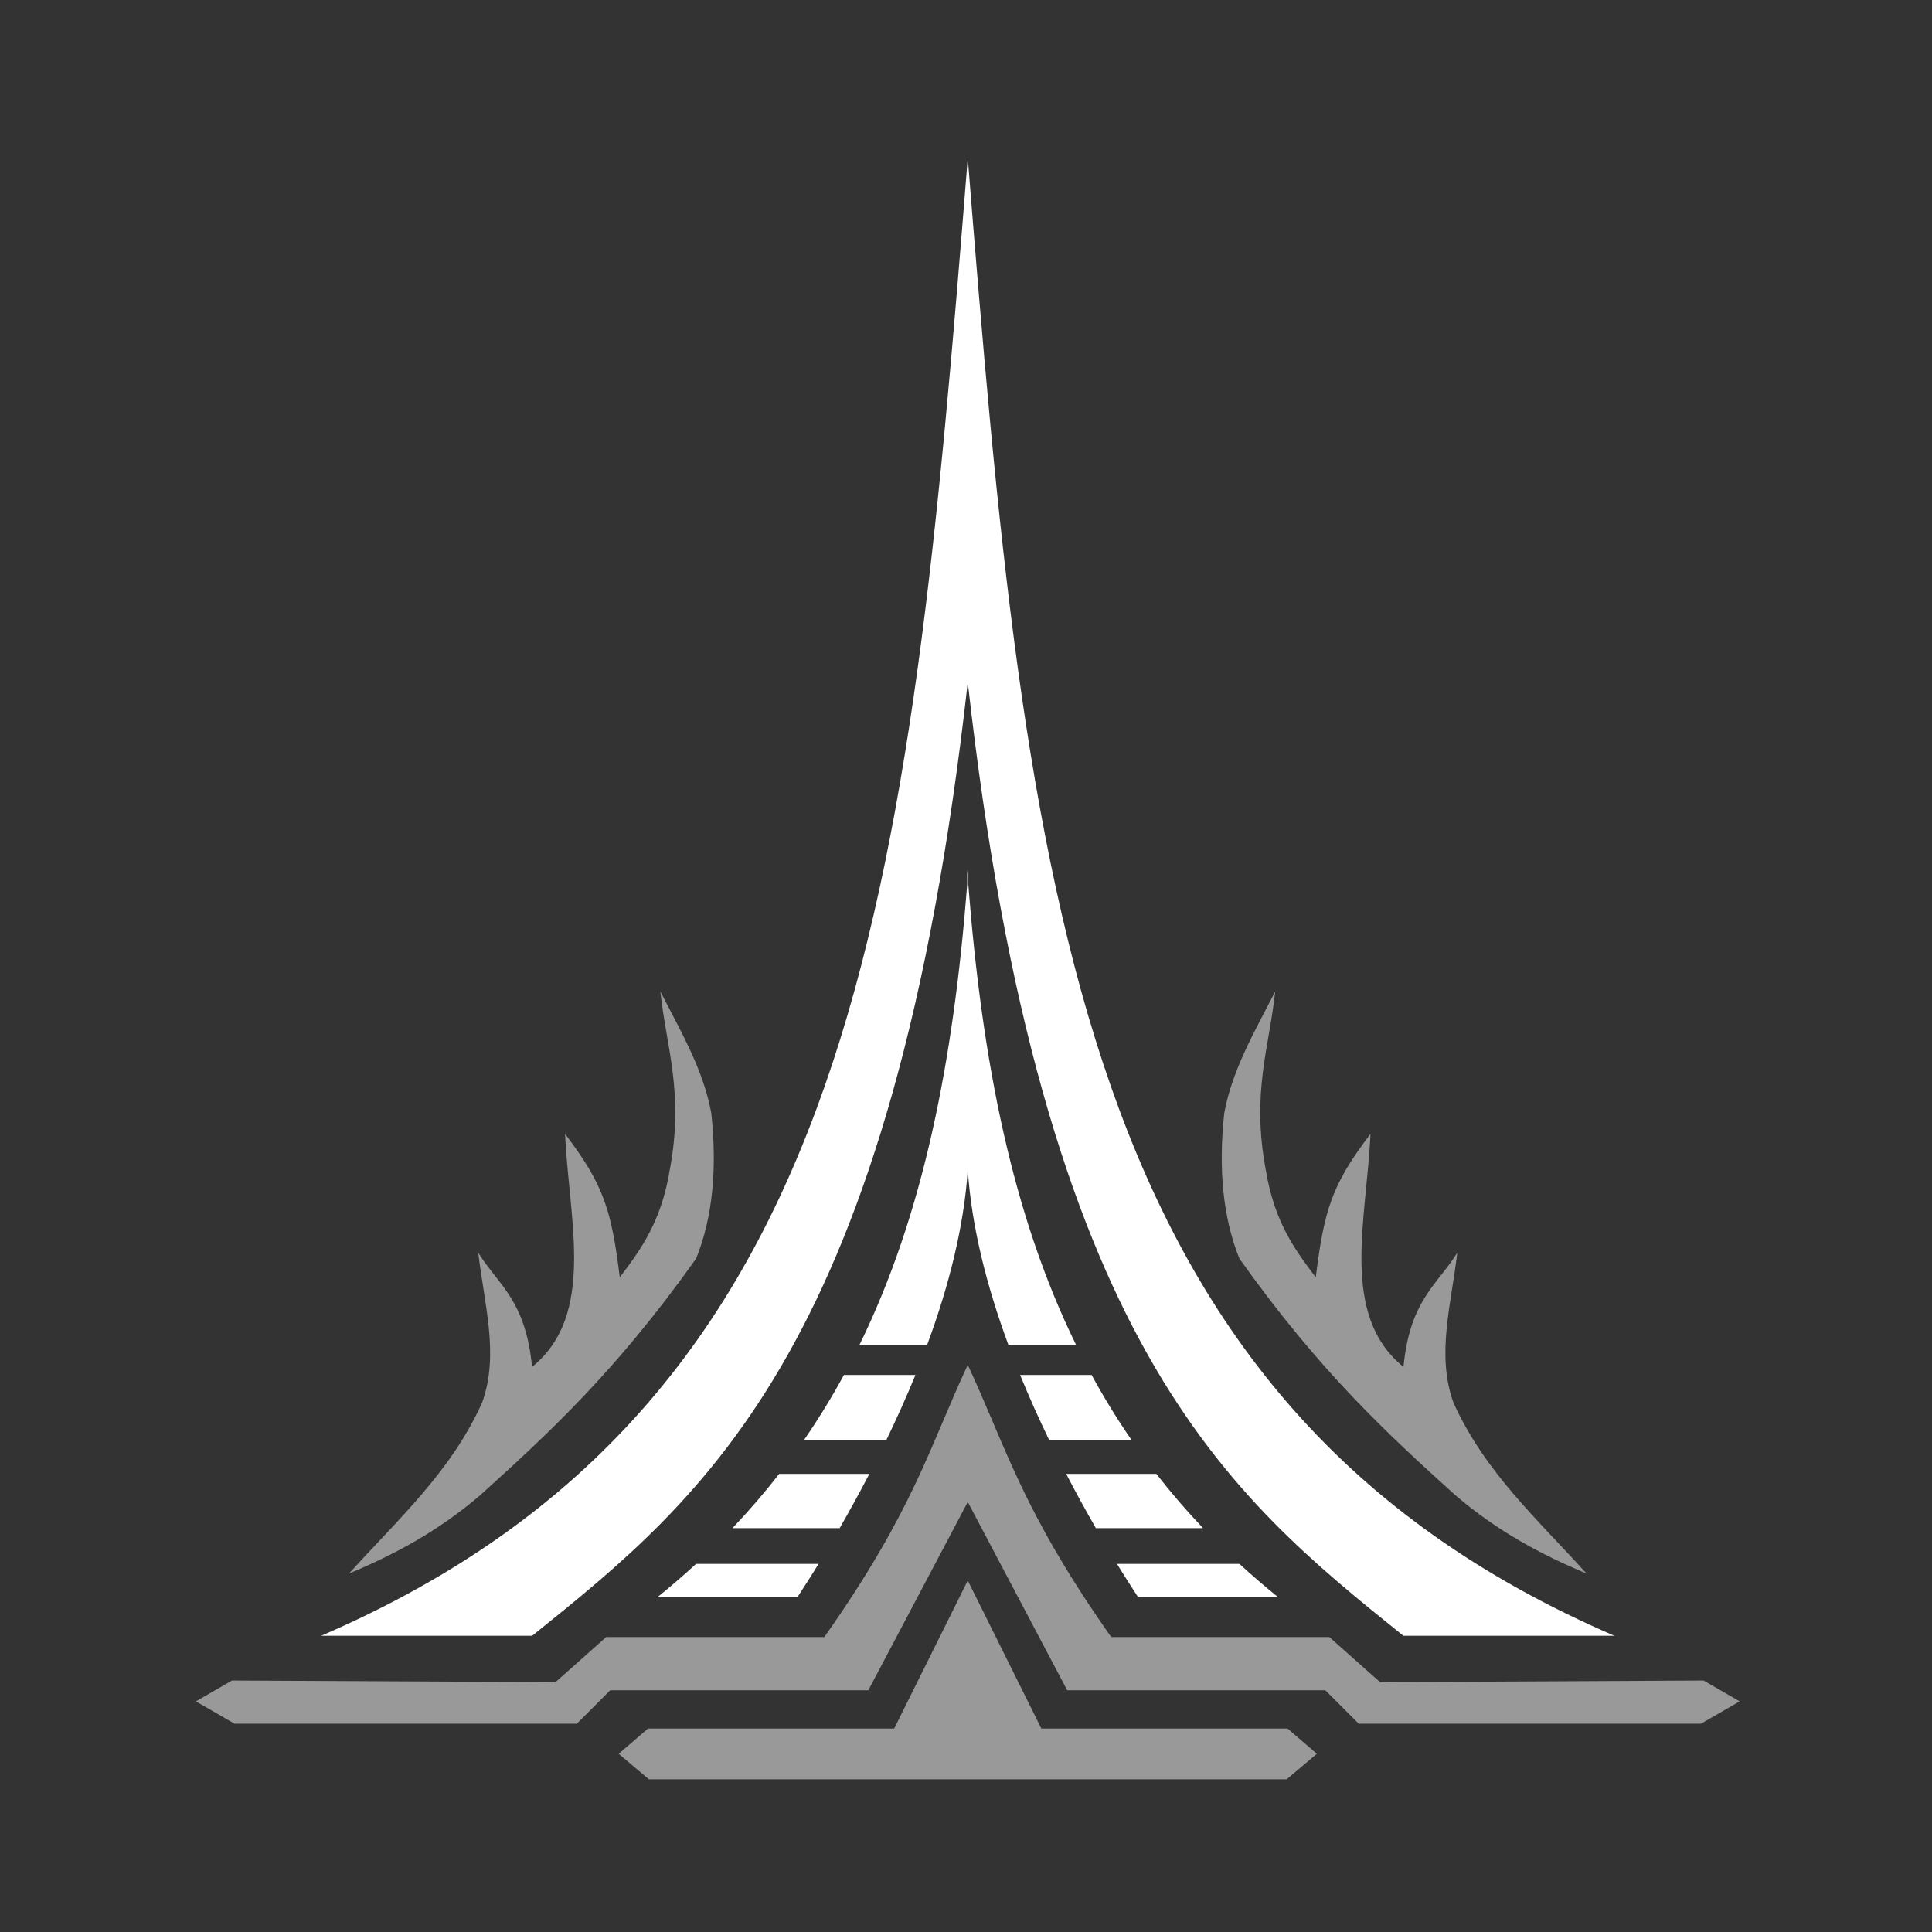<svg width="512" height="512" viewBox="0 0 512 512" fill="none" xmlns="http://www.w3.org/2000/svg">
<rect x="0" y="0" width="512" height="512" fill="#333333" stroke="none"/>
<path d="M256.436 41.5V42.27C240.906 237.315 227.985 371.896 85.106 433.5H141.025C187.182 396.381 236.791 356.697 256.467 180.789C276.143 356.697 325.755 396.381 371.912 433.5H427.832C284.953 371.896 272.029 237.315 256.499 42.27V41.5C256.488 41.631 256.478 41.754 256.467 41.885C256.457 41.754 256.447 41.631 256.436 41.5Z" fill="white"/>
<path d="M175 262.75C180.32 273.172 186.35 283.31 188.5 295C190.047 309.434 188.951 322.398 184.5 333.5C163.269 363.438 145.22 380.008 127.25 396.25C116.05 405.852 104.363 412.041 92.5 417C105.209 402.876 119.407 390.24 127.75 371.75C132.395 358.998 128.267 345.368 126.75 332C132.1 340.584 139.303 344.534 141 362.25C158.052 348.447 150.718 323.002 149.75 300.5C160.029 314.01 162.019 320.645 164.25 338.5C169.77 331.207 175.238 323.81 177.5 310C181.322 289.595 176.608 277.725 175 262.75Z" fill="white" fill-opacity="0.502"/>
<path d="M256.313 230.5L256.321 234.361C252.644 281.546 244.637 321.954 227.776 356.4H245.705C251.468 340.815 255.464 325.056 256.469 310C257.474 325.056 261.471 340.815 267.233 356.4H285.162C268.317 321.988 260.299 281.643 256.617 234.518L256.625 230.5C256.576 231.179 256.516 231.843 256.465 232.52C256.414 231.846 256.362 231.176 256.313 230.5ZM223.651 364.381C220.431 370.287 216.926 376.011 213.111 381.557H234.924C237.657 375.907 240.237 370.166 242.6 364.381H223.651ZM270.338 364.381C272.701 370.166 275.28 375.907 278.014 381.557H299.826C296.011 376.011 292.507 370.287 289.287 364.381H270.338ZM206.498 390.588C202.653 395.528 198.533 400.32 194.117 404.965H222.526C225.212 400.283 227.849 395.481 230.393 390.588H206.498ZM282.545 390.588C285.089 395.481 287.726 400.283 290.412 404.965H318.82C314.404 400.32 310.285 395.528 306.44 390.588H282.545ZM184.465 414.449C181.203 417.447 177.801 420.38 174.251 423.249H211.344C213.203 420.336 215.067 417.504 216.922 414.449H184.465ZM296.016 414.449C297.871 417.504 299.734 420.336 301.594 423.249H338.688C335.138 420.38 331.735 417.447 328.473 414.449H296.016Z" fill="white"/>
<path d="M256.401 361.561V361.85C246.235 383.686 242.072 400.304 218.463 433.828H160.658L147.211 445.785L61.475 445.355L51.908 450.879L62.154 456.795H152.857L161.719 447.934H230.117L256.467 398.039L282.82 447.934H351.219L360.08 456.795H450.783L461.029 450.879L451.463 445.355L365.727 445.785L352.279 433.828H294.475C270.865 400.304 266.7 383.686 256.534 361.85V361.561C256.511 361.609 256.49 361.656 256.467 361.705C256.445 361.656 256.424 361.609 256.401 361.561Z" fill="white" fill-opacity="0.502"/>
<path d="M256.467 418.854L236.967 458.086H171.719L163.961 464.771L171.955 471.527H340.982L348.977 464.771L341.219 458.086H275.971L256.467 418.854Z" fill="white" fill-opacity="0.502"/>
<path d="M337.937 262.75C332.618 273.172 326.587 283.31 324.437 295C322.89 309.434 323.987 322.398 328.437 333.5C349.669 363.438 367.717 380.008 385.687 396.25C396.887 405.852 408.574 412.041 420.437 417C407.728 402.876 393.53 390.24 385.187 371.75C380.542 358.998 384.67 345.368 386.187 332C380.838 340.584 373.634 344.534 371.937 362.25C354.886 348.447 362.219 323.002 363.187 300.5C352.908 314.01 350.918 320.645 348.687 338.5C343.167 331.207 337.699 323.81 335.437 310C331.615 289.595 336.329 277.725 337.937 262.75Z" fill="white" fill-opacity="0.502"/>
</svg>

